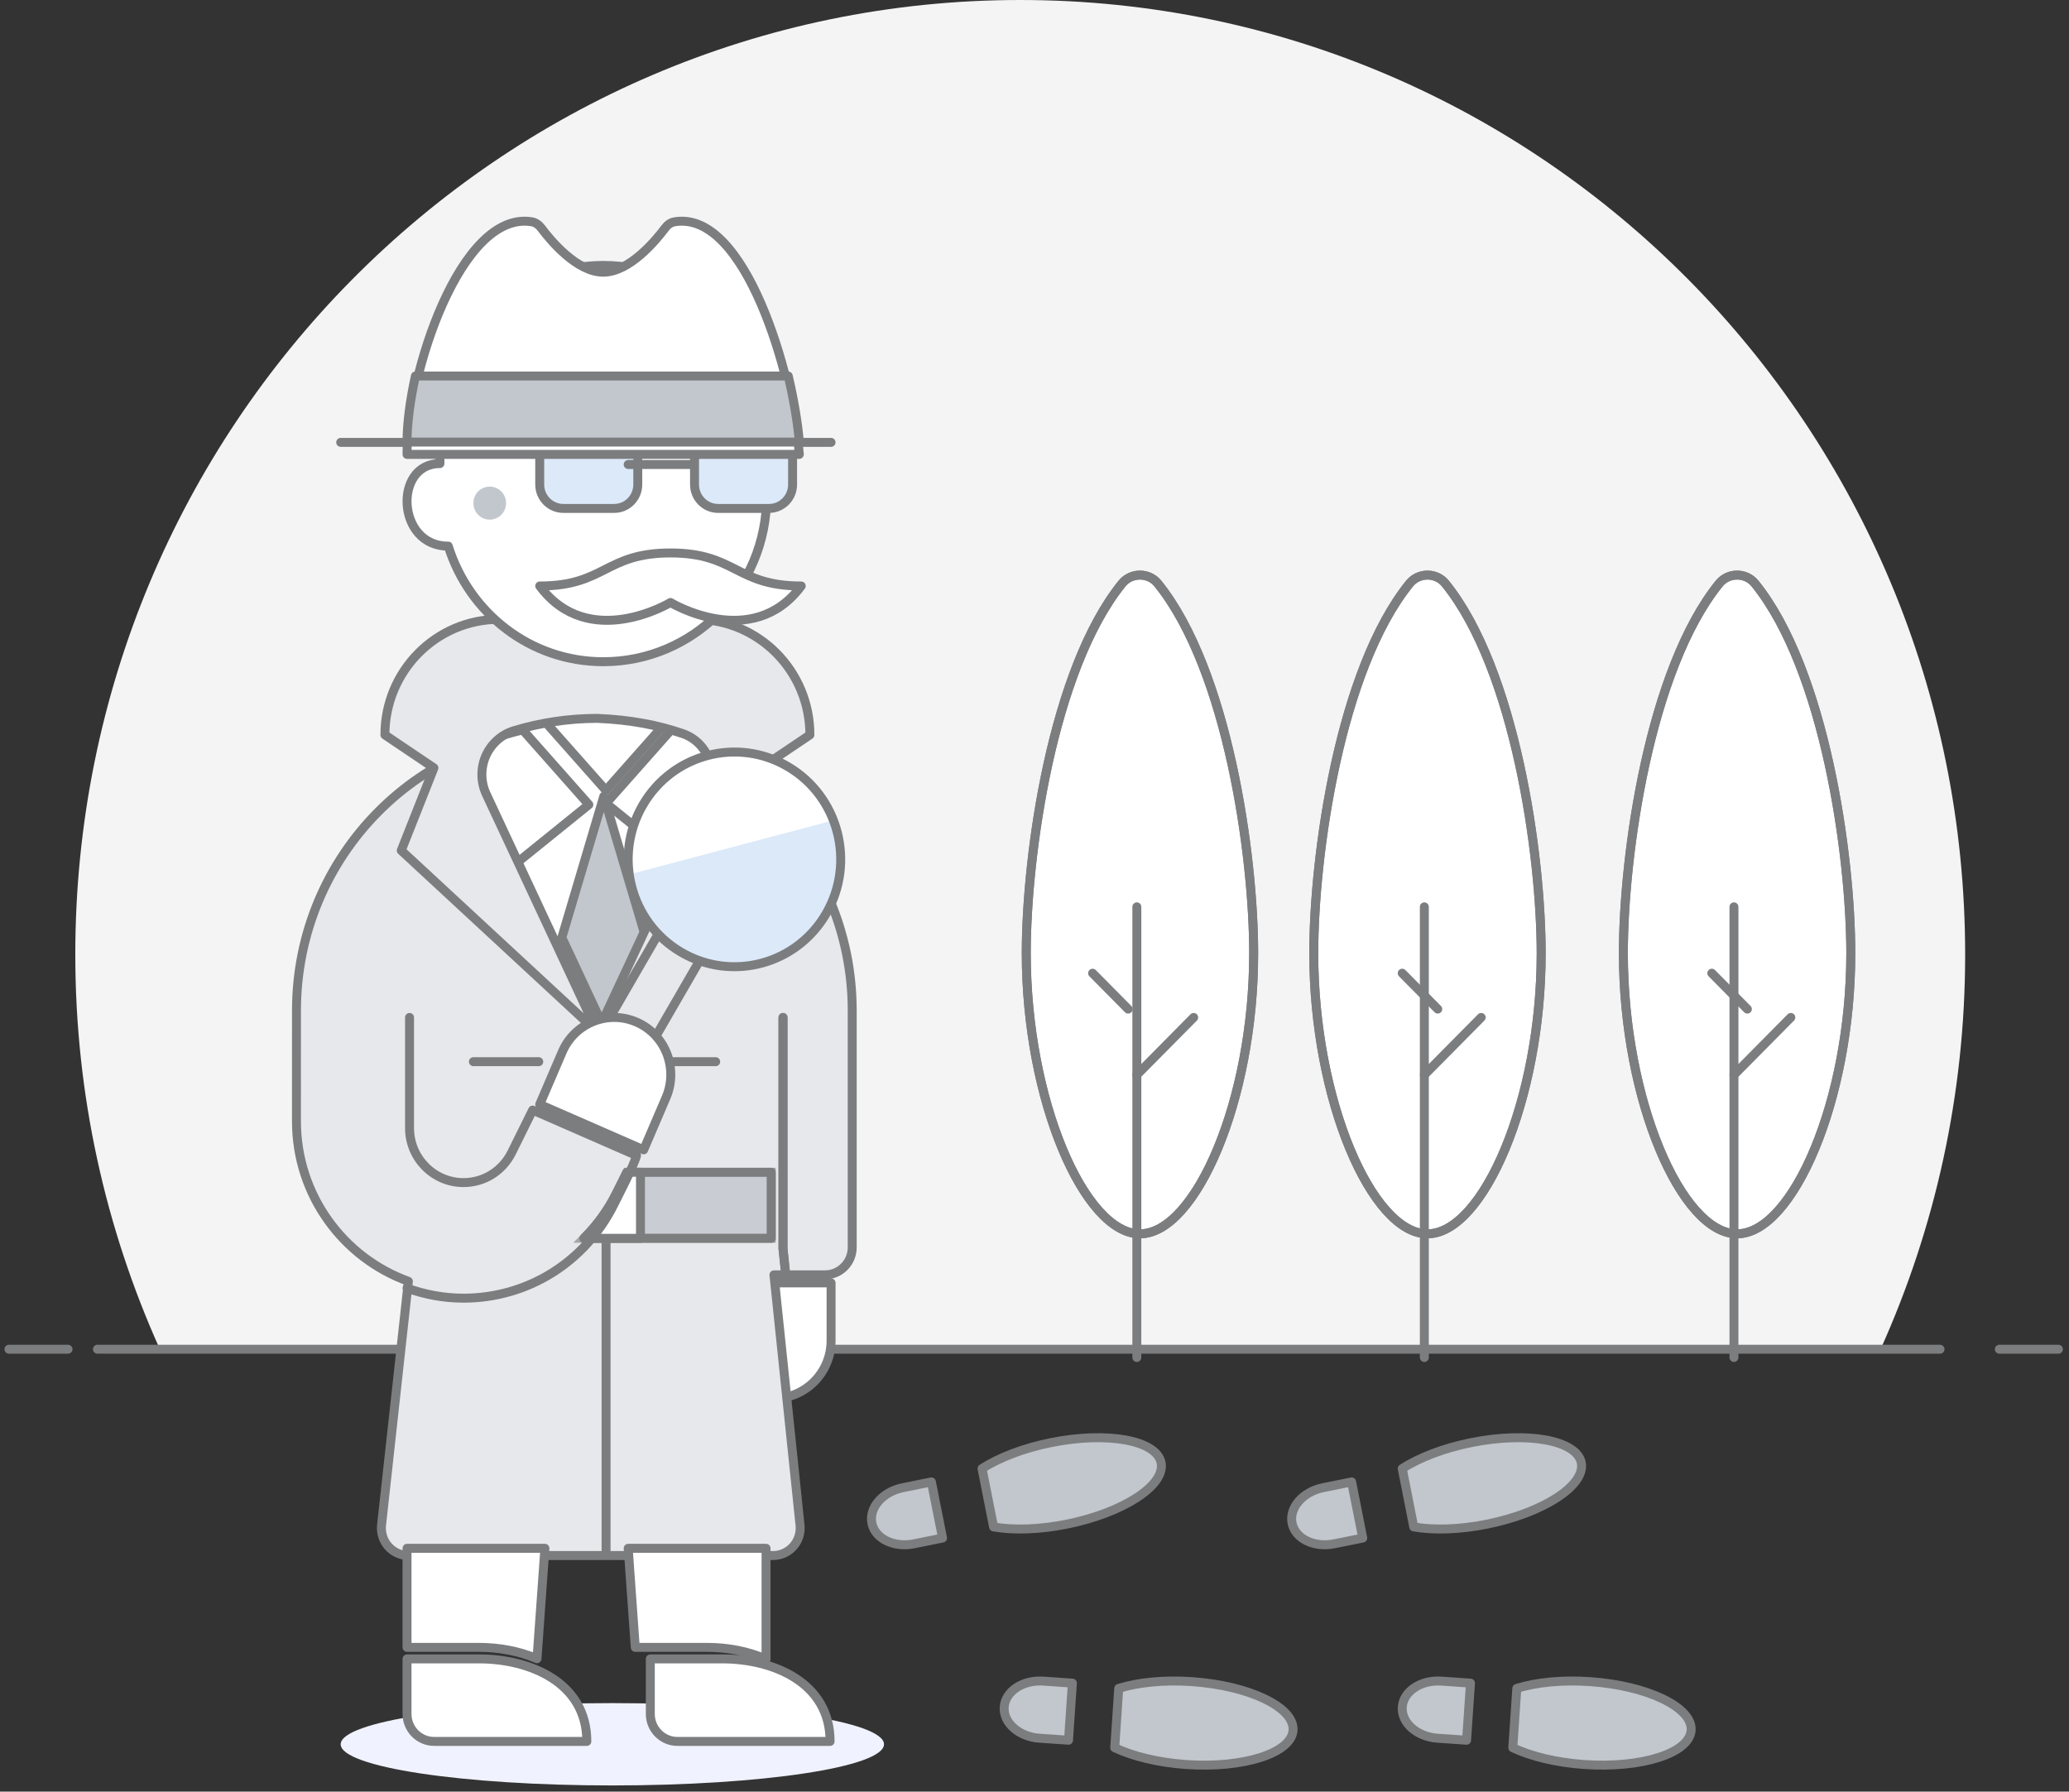 <?xml version="1.0" encoding="UTF-8"?>
<svg width="231px" height="200px" viewBox="0 0 231 200" version="1.1" xmlns="http://www.w3.org/2000/svg" xmlns:xlink="http://www.w3.org/1999/xlink">
    <rect x="0" y="0" width="231" height="200" fill="#333333" stroke="none"/>
    <!-- Generator: Sketch 51.2 (57519) - http://www.bohemiancoding.com/sketch -->
    <title>illustrations/No Search Results</title>
    <desc>Created with Sketch.</desc>
    <defs></defs>
    <g id="👥-group-coordinator-explorations" stroke="none" stroke-width="1" fill="none" fill-rule="evenodd">
        <g id="2.0.1---no-results-found" transform="translate(-604, -521)">
            <g id="illustrations/No-Search-Results" transform="translate(605, 521)">
                <g id="Group">
                    <g id="Group-5">
                        <path d="M218.406,106.563 C218.406,47.711 171.172,0 112.907,0 C54.64,0 7.407,47.711 7.407,106.563 C7.407,122.241 10.786,137.114 16.807,150.52 L209.006,150.52 C215.028,137.114 218.406,122.241 218.406,106.563" id="Fill-1" fill="#F4F4F4"></path>
                        <path d="M9.877,150.617 L215.6,150.617" id="Stroke-3" stroke="#7C7D7F" stroke-linecap="round" stroke-linejoin="round"></path>
                        <path d="M0,150.617 L6.594,150.617" id="Stroke-5" stroke="#7C7D7F" stroke-linecap="round" stroke-linejoin="round"></path>
                        <path d="M222.222,150.617 L228.816,150.617" id="Stroke-7" stroke="#7C7D7F" stroke-linecap="round" stroke-linejoin="round"></path>
                        <path d="M97.697,194.719 C97.697,197.258 84.119,199.314 67.368,199.314 C50.615,199.314 37.037,197.258 37.037,194.719 C37.037,192.18 50.615,190.123 67.368,190.123 C84.119,190.123 97.697,192.18 97.697,194.719" id="Fill-9" fill="#F0F2FF"></path>
                        <path d="M79.012,149.66 C79.012,153.221 81.871,156.112 85.4,156.112 C88.927,156.112 91.788,153.221 91.788,149.66 L91.788,143.21 L79.012,143.21 L79.012,149.66 Z" id="Fill-11" fill="#FFFFFF"></path>
                        <path d="M79.012,149.66 C79.012,153.221 81.871,156.112 85.4,156.112 C88.927,156.112 91.788,153.221 91.788,149.66 L91.788,143.21 L79.012,143.21 L79.012,149.66 Z" id="Stroke-13" stroke="#7C7D7F" stroke-linecap="round" stroke-linejoin="round"></path>
                        <path d="M94.148,112.819 C94.148,95.51 80.259,81.481 63.124,81.481 C45.99,81.481 32.101,95.51 32.101,112.819 L32.099,125.172 C32.099,133.407 37.324,140.411 44.593,143.035 L41.599,170.248 C41.504,171.111 41.781,171.98 42.353,172.63 C42.928,173.277 43.754,173.648 44.614,173.648 L85.305,173.648 C86.165,173.648 86.985,173.28 87.56,172.635 C88.135,171.991 88.412,171.127 88.322,170.264 L85.41,142.313 L91.118,142.313 C92.79,142.313 94.148,140.941 94.148,139.249 L94.148,112.819 Z" id="Fill-15" fill="#E6E8EB"></path>
                        <path d="M94.148,112.819 C94.148,95.51 80.259,81.481 63.124,81.481 C45.99,81.481 32.101,95.51 32.101,112.819 L32.099,125.172 C32.099,133.407 37.324,140.411 44.593,143.035 L41.599,170.248 C41.504,171.111 41.781,171.98 42.353,172.63 C42.928,173.277 43.754,173.648 44.614,173.648 L85.305,173.648 C86.165,173.648 86.985,173.28 87.56,172.635 C88.135,171.991 88.412,171.127 88.322,170.264 L85.41,142.313 L91.118,142.313 C92.79,142.313 94.148,140.941 94.148,139.249 L94.148,112.819 Z" id="Stroke-17" stroke="#7C7D7F" stroke-linecap="round" stroke-linejoin="round"></path>
                        <polyline id="Stroke-19" stroke="#7C7D7F" stroke-linecap="round" stroke-linejoin="round" points="86.42 113.58 86.42 139.387 86.805 143.074"></polyline>
                        <path d="M66.667,173.293 L66.667,138.272" id="Stroke-21" stroke="#7C7D7F" stroke-linecap="round" stroke-linejoin="round"></path>
                        <path d="M68.995,130.864 C68.507,131.855 68.022,132.801 67.79,133.273 C66.853,135.159 65.619,136.805 64.198,138.238 L85.11,138.238 L85.11,130.864 L68.995,130.864 Z" id="Fill-23" stroke="#979797" fill="#C1C7CD" opacity="0.8"></path>
                        <path d="M68.995,130.864 C68.507,131.855 68.022,132.801 67.79,133.273 C66.853,135.159 65.619,136.805 64.198,138.238 L85.11,138.238 L85.11,130.864 L68.995,130.864 Z" id="Stroke-25" stroke="#7C7D7F" stroke-linecap="round" stroke-linejoin="round"></path>
                        <path d="M51.852,118.519 L59.152,118.519" id="Stroke-27" stroke="#7C7D7F" stroke-linecap="round" stroke-linejoin="round"></path>
                        <path d="M71.605,118.519 L78.905,118.519" id="Stroke-29" stroke="#7C7D7F" stroke-linecap="round" stroke-linejoin="round"></path>
                        <path d="M68.995,130.864 C68.507,131.855 68.022,132.801 67.79,133.273 C66.853,135.159 65.619,136.805 64.198,138.238 L70.509,138.238 L70.509,130.864 L68.995,130.864 Z" id="Fill-31" fill="#FFFFFF"></path>
                        <path d="M68.995,130.864 C68.507,131.855 68.022,132.801 67.79,133.273 C66.853,135.159 65.619,136.805 64.198,138.238 L70.509,138.238 L70.509,130.864 L68.995,130.864 Z" id="Stroke-33" stroke="#7C7D7F" stroke-linecap="round" stroke-linejoin="round"></path>
                        <path d="M44.444,143.799 C46.417,144.51 48.533,144.918 50.745,144.918 C57.906,144.918 64.347,140.898 67.557,134.424 C68.066,133.39 69.785,130.105 70.07,128.992 L58.471,123.922 L56.129,128.654 C55.1,130.726 53.04,132.016 50.745,132.016 C47.427,132.016 44.724,129.288 44.724,125.934 L44.724,113.58" id="Stroke-35" stroke="#7C7D7F" stroke-linecap="round" stroke-linejoin="round"></path>
                        <path d="M109.932,170.455 C112.142,170.836 115.038,170.767 118.126,170.141 C124.427,168.87 129.133,165.801 128.634,163.289 C128.138,160.777 122.626,159.772 116.328,161.046 C113.234,161.669 110.536,162.73 108.642,163.939 L109.932,170.455 Z" id="Fill-37" fill="#C1C7CD"></path>
                        <path d="M109.932,170.455 C112.142,170.836 115.038,170.767 118.126,170.141 C124.427,168.87 129.133,165.801 128.634,163.289 C128.138,160.777 122.626,159.772 116.328,161.046 C113.234,161.669 110.536,162.73 108.642,163.939 L109.932,170.455 Z" id="Stroke-39" stroke="#7C7D7F" stroke-linecap="round" stroke-linejoin="round"></path>
                        <path d="M101.044,172.34 C98.791,172.796 96.687,171.762 96.344,170.033 C96.001,168.301 97.552,166.53 99.804,166.074 L102.99,165.432 L104.233,171.695 L101.044,172.34 Z" id="Fill-41" fill="#C1C7CD"></path>
                        <path d="M101.044,172.34 C98.791,172.796 96.687,171.762 96.344,170.033 C96.001,168.301 97.552,166.53 99.804,166.074 L102.99,165.432 L104.233,171.695 L101.044,172.34 Z" id="Stroke-43" stroke="#7C7D7F" stroke-linecap="round" stroke-linejoin="round"></path>
                        <path d="M156.843,170.455 C159.055,170.836 161.949,170.767 165.04,170.141 C171.341,168.87 176.044,165.801 175.548,163.289 C175.049,160.777 169.54,159.772 163.239,161.046 C160.147,161.669 157.449,162.73 155.556,163.939 L156.843,170.455 Z" id="Fill-45" fill="#C1C7CD"></path>
                        <path d="M156.843,170.455 C159.055,170.836 161.949,170.767 165.04,170.141 C171.341,168.87 176.044,165.801 175.548,163.289 C175.049,160.777 169.54,159.772 163.239,161.046 C160.147,161.669 157.449,162.73 155.556,163.939 L156.843,170.455 Z" id="Stroke-47" stroke="#7C7D7F" stroke-linecap="round" stroke-linejoin="round"></path>
                        <path d="M147.959,172.34 C145.707,172.796 143.6,171.762 143.257,170.033 C142.917,168.301 144.465,166.53 146.72,166.074 L149.906,165.432 L151.148,171.695 L147.959,172.34 Z" id="Fill-49" fill="#C1C7CD"></path>
                        <path d="M147.959,172.34 C145.707,172.796 143.6,171.762 143.257,170.033 C142.917,168.301 144.465,166.53 146.72,166.074 L149.906,165.432 L151.148,171.695 L147.959,172.34 Z" id="Stroke-51" stroke="#7C7D7F" stroke-linecap="round" stroke-linejoin="round"></path>
                        <path d="M123.457,195.106 C125.493,196.06 128.302,196.761 131.446,196.979 C137.857,197.421 143.193,195.708 143.367,193.153 C143.541,190.596 138.485,188.166 132.076,187.724 C128.93,187.506 126.052,187.812 123.905,188.478 L123.457,195.106 Z" id="Fill-53" fill="#C1C7CD"></path>
                        <path d="M123.457,195.106 C125.493,196.06 128.302,196.761 131.446,196.979 C137.857,197.421 143.193,195.708 143.367,193.153 C143.541,190.596 138.485,188.166 132.076,187.724 C128.93,187.506 126.052,187.812 123.905,188.478 L123.457,195.106 Z" id="Stroke-55" stroke="#7C7D7F" stroke-linecap="round" stroke-linejoin="round"></path>
                        <path d="M115.055,194.042 C112.763,193.882 110.998,192.327 111.117,190.568 C111.238,188.807 113.192,187.51 115.487,187.667 L118.731,187.891 L118.296,194.266 L115.055,194.042 Z" id="Fill-57" fill="#C1C7CD"></path>
                        <path d="M115.055,194.042 C112.763,193.882 110.998,192.327 111.117,190.568 C111.238,188.807 113.192,187.51 115.487,187.667 L118.731,187.891 L118.296,194.266 L115.055,194.042 Z" id="Stroke-59" stroke="#7C7D7F" stroke-linecap="round" stroke-linejoin="round"></path>
                        <path d="M167.901,195.106 C169.935,196.06 172.746,196.761 175.89,196.979 C182.302,197.421 187.638,195.708 187.812,193.153 C187.983,190.596 182.927,188.166 176.518,187.724 C173.371,187.506 170.494,187.812 168.35,188.478 L167.901,195.106 Z" id="Fill-61" fill="#C1C7CD"></path>
                        <path d="M167.901,195.106 C169.935,196.06 172.746,196.761 175.89,196.979 C182.302,197.421 187.638,195.708 187.812,193.153 C187.983,190.596 182.927,188.166 176.518,187.724 C173.371,187.506 170.494,187.812 168.35,188.478 L167.901,195.106 Z" id="Stroke-63" stroke="#7C7D7F" stroke-linecap="round" stroke-linejoin="round"></path>
                        <path d="M159.499,194.042 C157.204,193.882 155.443,192.327 155.561,190.568 C155.68,188.807 157.637,187.51 159.929,187.667 L163.176,187.891 L162.74,194.266 L159.499,194.042 Z" id="Fill-65" fill="#C1C7CD"></path>
                        <path d="M159.499,194.042 C157.204,193.882 155.443,192.327 155.561,190.568 C155.68,188.807 157.637,187.51 159.929,187.667 L163.176,187.891 L162.74,194.266 L159.499,194.042 Z" id="Stroke-67" stroke="#7C7D7F" stroke-linecap="round" stroke-linejoin="round"></path>
                        <path d="M138.971,106.429 C138.971,95.485 136.078,74.809 128.279,65.147 C127.261,63.881 125.291,63.881 124.267,65.147 C116.471,74.807 113.58,95.472 113.58,106.41 C113.58,122.821 120.084,137.734 126.274,137.734 C132.478,137.734 138.971,122.832 138.971,106.429" id="Fill-69" fill="#FFFFFF"></path>
                        <path d="M138.971,106.429 C138.971,95.485 136.078,74.809 128.279,65.147 C127.261,63.881 125.291,63.881 124.267,65.147 C116.471,74.807 113.58,95.472 113.58,106.41 C113.58,122.821 120.084,137.734 126.274,137.734 C132.478,137.734 138.971,122.832 138.971,106.429 Z" id="Stroke-71" stroke="#7C7D7F" stroke-linecap="round" stroke-linejoin="round"></path>
                        <path d="M125.926,151.54 L125.926,101.235" id="Stroke-73" stroke="#7C7D7F" stroke-linecap="round" stroke-linejoin="round"></path>
                        <path d="M125.926,119.993 L132.272,113.58" id="Stroke-75" stroke="#7C7D7F" stroke-linecap="round" stroke-linejoin="round"></path>
                        <path d="M124.954,112.649 L120.988,108.642" id="Stroke-77" stroke="#7C7D7F" stroke-linecap="round" stroke-linejoin="round"></path>
                        <path d="M138.971,106.429 C138.971,95.485 136.078,74.809 128.279,65.147 C127.261,63.881 125.291,63.881 124.267,65.147 C116.471,74.807 113.58,95.472 113.58,106.41 C113.58,122.821 120.084,137.734 126.274,137.734 C132.478,137.734 138.971,122.832 138.971,106.429 Z" id="Stroke-79" stroke="#7C7D7F" stroke-linecap="round" stroke-linejoin="round"></path>
                        <path d="M171.07,106.429 C171.07,95.485 168.179,74.809 160.38,65.147 C159.36,63.881 157.389,63.881 156.369,65.147 C148.57,74.807 145.679,95.472 145.679,106.41 C145.679,122.821 152.186,137.734 158.376,137.734 C164.577,137.734 171.07,122.832 171.07,106.429" id="Fill-81" fill="#FFFFFF"></path>
                        <path d="M171.07,106.429 C171.07,95.485 168.179,74.809 160.38,65.147 C159.36,63.881 157.389,63.881 156.369,65.147 C148.57,74.807 145.679,95.472 145.679,106.41 C145.679,122.821 152.186,137.734 158.376,137.734 C164.577,137.734 171.07,122.832 171.07,106.429 Z" id="Stroke-83" stroke="#7C7D7F" stroke-linecap="round" stroke-linejoin="round"></path>
                        <path d="M158.025,151.54 L158.025,101.235" id="Stroke-85" stroke="#7C7D7F" stroke-linecap="round" stroke-linejoin="round"></path>
                        <path d="M158.025,119.993 L164.373,113.58" id="Stroke-87" stroke="#7C7D7F" stroke-linecap="round" stroke-linejoin="round"></path>
                        <path d="M159.522,112.649 L155.556,108.642" id="Stroke-89" stroke="#7C7D7F" stroke-linecap="round" stroke-linejoin="round"></path>
                        <path d="M171.07,106.429 C171.07,95.485 168.179,74.809 160.38,65.147 C159.36,63.881 157.389,63.881 156.369,65.147 C148.57,74.807 145.679,95.472 145.679,106.41 C145.679,122.821 152.186,137.734 158.376,137.734 C164.577,137.734 171.07,122.832 171.07,106.429 Z" id="Stroke-91" stroke="#7C7D7F" stroke-linecap="round" stroke-linejoin="round"></path>
                        <path d="M205.638,106.429 C205.638,95.485 202.747,74.809 194.948,65.147 C193.928,63.881 191.957,63.881 190.937,65.147 C183.138,74.807 180.247,95.472 180.247,106.41 C180.247,122.821 186.754,137.734 192.944,137.734 C199.145,137.734 205.638,122.832 205.638,106.429" id="Fill-93" fill="#FFFFFF"></path>
                        <path d="M205.638,106.429 C205.638,95.485 202.747,74.809 194.948,65.147 C193.928,63.881 191.957,63.881 190.937,65.147 C183.138,74.807 180.247,95.472 180.247,106.41 C180.247,122.821 186.754,137.734 192.944,137.734 C199.145,137.734 205.638,122.832 205.638,106.429 Z" id="Stroke-95" stroke="#7C7D7F" stroke-linecap="round" stroke-linejoin="round"></path>
                        <path d="M192.593,151.54 L192.593,101.235" id="Stroke-97" stroke="#7C7D7F" stroke-linecap="round" stroke-linejoin="round"></path>
                        <path d="M192.593,119.993 L198.941,113.58" id="Stroke-99" stroke="#7C7D7F" stroke-linecap="round" stroke-linejoin="round"></path>
                        <path d="M194.09,112.649 L190.123,108.642" id="Stroke-101" stroke="#7C7D7F" stroke-linecap="round" stroke-linejoin="round"></path>
                        <path d="M205.638,106.429 C205.638,95.485 202.747,74.809 194.948,65.147 C193.928,63.881 191.957,63.881 190.937,65.147 C183.138,74.807 180.247,95.472 180.247,106.41 C180.247,122.821 186.754,137.734 192.944,137.734 C199.145,137.734 205.638,122.832 205.638,106.429 Z" id="Stroke-103" stroke="#7C7D7F" stroke-linecap="round" stroke-linejoin="round"></path>
                        <polyline id="Stroke-105" stroke="#7C7D7F" stroke-linecap="round" stroke-linejoin="round" points="86.42 113.58 86.42 139.387 86.805 143.074"></polyline>
                        <path d="M64.75,79.012 C61.52,79.012 58.407,79.495 55.464,80.382 C54.048,80.805 52.89,81.834 52.288,83.195 C51.69,84.556 51.708,86.115 52.336,87.463 L64.75,114.034 L77.062,87.679 C77.677,86.36 77.706,84.839 77.141,83.496 C76.574,82.153 75.469,81.114 74.103,80.651 C71.407,79.734 68.322,79.159 64.75,79.012" id="Fill-107" fill="#FFFFFF"></path>
                        <path d="M73.928,81.481 L66.667,89.681 L75.418,96.752 L78.981,89.127 C79.596,87.809 79.625,86.287 79.058,84.945 C78.493,83.602 77.388,82.563 76.019,82.1 C75.347,81.87 74.65,81.665 73.928,81.481 Z" id="Stroke-109" stroke="#7C7D7F" stroke-linecap="round" stroke-linejoin="round"></path>
                        <path d="M57.356,81.481 L64.744,89.823 L55.99,96.896 L52.337,89.069 C51.704,87.718 51.691,86.16 52.295,84.798 C52.899,83.437 54.059,82.406 55.476,81.982 C56.095,81.799 56.723,81.631 57.356,81.481 Z" id="Stroke-111" stroke="#7C7D7F" stroke-linecap="round" stroke-linejoin="round"></path>
                        <path d="M66.647,79.012 C64.102,79.012 61.636,79.327 59.259,79.889 C62.643,83.712 66.647,88.23 66.647,88.23 L73.908,80.03 C71.732,79.476 69.327,79.124 66.647,79.012" id="Fill-113" fill="#FFFFFF"></path>
                        <path d="M66.647,79.012 C64.102,79.012 61.636,79.327 59.259,79.889 C62.643,83.712 66.647,88.23 66.647,88.23 L73.908,80.03 C71.732,79.476 69.327,79.124 66.647,79.012 Z" id="Stroke-115" stroke="#7C7D7F" stroke-linejoin="round"></path>
                        <polygon id="Fill-117" fill="#C1C7CD" points="66.413 88.889 61.728 104.663 66.413 114.696 71.097 104.665"></polygon>
                        <polygon id="Stroke-119" stroke="#7C7D7F" stroke-linejoin="round" points="66.413 88.889 61.728 104.663 66.413 114.696 71.097 104.665"></polygon>
                        <path d="M89.424,82.038 C89.424,74.912 83.703,69.136 76.648,69.136 L54.749,69.136 C47.693,69.136 41.975,74.912 41.975,82.038 L47.448,85.725 L43.798,94.943 L65.699,115.219 L53.285,88.642 C52.657,87.297 52.641,85.741 53.24,84.38 C53.841,83.021 54.999,81.987 56.413,81.561 C59.377,80.669 62.508,80.194 65.699,80.194 C69.352,80.344 72.499,80.946 75.234,81.897 C78.022,82.864 79.283,86.138 78.027,88.829 L65.699,115.219 L87.599,94.943 L83.948,85.725 L89.424,82.038 Z" id="Fill-121" fill="#E6E8EB"></path>
                        <path d="M89.424,82.038 C89.424,74.912 83.703,69.136 76.648,69.136 L54.749,69.136 C47.693,69.136 41.975,74.912 41.975,82.038 L47.448,85.725 L43.798,94.943 L65.699,115.219 L53.285,88.642 C52.657,87.297 52.641,85.741 53.24,84.38 C53.841,83.021 54.999,81.987 56.413,81.561 C59.377,80.669 62.508,80.194 65.699,80.194 C69.352,80.344 72.499,80.946 75.234,81.897 C78.022,82.864 79.283,86.138 78.027,88.829 L65.699,115.219 L87.599,94.943 L83.948,85.725 L89.424,82.038 Z" id="Stroke-123" stroke="#7C7D7F" stroke-linecap="round" stroke-linejoin="round"></path>
                        <path d="M66.356,29.63 C56.283,29.63 48.117,37.883 48.117,48.062 L48.117,51.749 C42.908,51.749 43.264,60.967 49.03,60.967 L49.046,60.962 C51.377,68.424 58.2,73.869 66.356,73.869 C76.428,73.869 84.594,65.616 84.594,55.436 L84.594,48.062 C84.594,37.883 76.428,29.63 66.356,29.63" id="Fill-125" fill="#FFFFFF"></path>
                        <path d="M66.356,29.63 C56.283,29.63 48.117,37.883 48.117,48.062 L48.117,51.749 C42.908,51.749 43.264,60.967 49.03,60.967 L49.046,60.962 C51.377,68.424 58.2,73.869 66.356,73.869 C76.428,73.869 84.594,65.616 84.594,55.436 L84.594,48.062 C84.594,37.883 76.428,29.63 66.356,29.63 Z" id="Stroke-127" stroke="#7C7D7F" stroke-linecap="round" stroke-linejoin="round"></path>
                        <path d="M55.502,56.165 C55.502,57.182 54.685,58.008 53.677,58.008 C52.669,58.008 51.852,57.182 51.852,56.165 C51.852,55.147 52.669,54.321 53.677,54.321 C54.685,54.321 55.502,55.147 55.502,56.165" id="Fill-129" fill="#C1C7CD"></path>
                        <path d="M67.57,56.757 L61.897,56.757 C60.438,56.757 59.259,55.563 59.259,54.093 L59.259,49.383 L70.207,49.383 L70.207,54.093 C70.207,55.563 69.026,56.757 67.57,56.757" id="Fill-131" fill="#DBE9F9"></path>
                        <path d="M67.57,56.757 L61.897,56.757 C60.438,56.757 59.259,55.563 59.259,54.093 L59.259,49.383 L70.207,49.383 L70.207,54.093 C70.207,55.563 69.026,56.757 67.57,56.757 Z" id="Stroke-133" stroke="#7C7D7F" stroke-linecap="round" stroke-linejoin="round"></path>
                        <path d="M79.181,56.757 L84.854,56.757 C86.312,56.757 87.491,55.563 87.491,54.093 L87.491,49.383 L76.543,49.383 L76.543,54.093 C76.543,55.563 77.722,56.757 79.181,56.757" id="Fill-135" fill="#DBE9F9"></path>
                        <path d="M79.181,56.757 L84.854,56.757 C86.312,56.757 87.491,55.563 87.491,54.093 L87.491,49.383 L76.543,49.383 L76.543,54.093 C76.543,55.563 77.722,56.757 79.181,56.757 Z" id="Stroke-137" stroke="#7C7D7F" stroke-linecap="round" stroke-linejoin="round"></path>
                        <path d="M76.436,51.852 L69.136,51.852" id="Stroke-139" stroke="#7C7D7F" stroke-linecap="round" stroke-linejoin="round"></path>
                        <path d="M69.298,120.736 C68.536,122.054 66.859,122.499 65.553,121.729 C64.248,120.957 63.81,119.265 64.572,117.946 L74.241,101.235 L78.967,104.027 L69.298,120.736 Z" id="Fill-141" fill="#E6E8EB"></path>
                        <path d="M69.298,120.736 C68.536,122.054 66.859,122.499 65.553,121.729 C64.248,120.957 63.81,119.265 64.572,117.946 L74.241,101.235 L78.967,104.027 L69.298,120.736 Z" id="Stroke-143" stroke="#7C7D7F" stroke-linecap="round" stroke-linejoin="round"></path>
                        <path d="M91.242,101.981 C87.935,107.695 80.671,109.618 75.016,106.278 C69.359,102.94 67.452,95.6 70.759,89.888 C74.064,84.174 81.33,82.25 86.988,85.591 C92.643,88.929 94.547,96.266 91.242,101.981" id="Fill-145" fill="#DBE9F9"></path>
                        <path d="M86.942,85.591 C81.284,82.25 74.021,84.176 70.716,89.888 C69.307,92.317 68.896,95.032 69.263,97.616 L91.958,91.603 C91.025,89.171 89.344,87.011 86.942,85.591" id="Fill-147" fill="#FFFFFF"></path>
                        <path d="M91.242,101.981 C87.935,107.695 80.671,109.618 75.016,106.278 C69.359,102.94 67.452,95.6 70.759,89.888 C74.064,84.174 81.33,82.25 86.988,85.591 C92.643,88.929 94.547,96.266 91.242,101.981 Z" id="Stroke-149" stroke="#7C7D7F" stroke-linecap="round" stroke-linejoin="round"></path>
                        <path d="M73.858,61.728 C66.557,61.728 66.557,65.415 59.259,65.415 C64.732,72.787 73.858,67.259 73.858,67.259 C73.858,67.259 82.983,72.787 88.456,65.415 C81.158,65.415 81.158,61.728 73.858,61.728" id="Fill-151" fill="#FFFFFF"></path>
                        <path d="M73.858,61.728 C66.557,61.728 66.557,65.415 59.259,65.415 C64.732,72.787 73.858,67.259 73.858,67.259 C73.858,67.259 82.983,72.787 88.456,65.415 C81.158,65.415 81.158,61.728 73.858,61.728 Z" id="Stroke-153" stroke="#7C7D7F" stroke-linejoin="round"></path>
                        <path d="M73.372,122.502 C74.757,119.265 73.288,115.506 70.084,114.108 C66.879,112.706 63.16,114.193 61.773,117.43 L59.259,123.288 L70.862,128.361 L73.372,122.502 Z" id="Fill-155" fill="#FFFFFF"></path>
                        <path d="M73.372,122.502 C74.757,119.265 73.288,115.506 70.084,114.108 C66.879,112.706 63.16,114.193 61.773,117.43 L59.259,123.288 L70.862,128.361 L73.372,122.502 Z" id="Stroke-157" stroke="#7C7D7F" stroke-linecap="round" stroke-linejoin="round"></path>
                        <path d="M58.953,185.169 L59.837,172.84 L44.444,172.84 L44.444,183.901 L52.481,183.901 C54.67,183.901 56.957,184.306 58.953,185.169" id="Fill-159" fill="#FFFFFF"></path>
                        <path d="M58.953,185.169 L59.837,172.84 L44.444,172.84 L44.444,183.901 L52.481,183.901 C54.67,183.901 56.957,184.306 58.953,185.169 Z" id="Stroke-161" stroke="#7C7D7F" stroke-linecap="round" stroke-linejoin="round"></path>
                        <path d="M77.966,183.901 C80.187,183.901 82.513,184.324 84.528,185.217 L84.528,172.84 L69.136,172.84 L69.927,183.901 L77.966,183.901 Z" id="Fill-163" fill="#D6DAFF"></path>
                        <path d="M77.966,183.901 C80.187,183.901 82.513,184.324 84.528,185.217 L84.528,172.84 L69.136,172.84 L69.927,183.901 L77.966,183.901 Z" id="Fill-165" fill="#FFFFFF"></path>
                        <path d="M77.966,183.901 C80.187,183.901 82.513,184.324 84.528,185.217 L84.528,172.84 L69.136,172.84 L69.927,183.901 L77.966,183.901 Z" id="Stroke-167" stroke="#7C7D7F" stroke-linecap="round" stroke-linejoin="round"></path>
                        <path d="M91.679,194.4 C91.679,187.799 85.293,185.185 79.644,185.185 L71.605,185.185 L71.605,191.337 C71.605,193.028 72.963,194.4 74.638,194.4 L91.679,194.4 Z" id="Fill-169" fill="#FFFFFF"></path>
                        <path d="M91.679,194.4 C91.679,187.799 85.293,185.185 79.644,185.185 L71.605,185.185 L71.605,191.337 C71.605,193.028 72.963,194.4 74.638,194.4 L91.679,194.4 Z" id="Stroke-171" stroke="#7C7D7F" stroke-linecap="round" stroke-linejoin="round"></path>
                        <path d="M64.518,194.4 C64.518,187.799 58.13,185.185 52.481,185.185 L44.444,185.185 L44.444,191.337 C44.444,193.028 45.8,194.4 47.478,194.4 L64.518,194.4 Z" id="Fill-173" fill="#FFFFFF"></path>
                        <path d="M64.518,194.4 C64.518,187.799 58.13,185.185 52.481,185.185 L44.444,185.185 L44.444,191.337 C44.444,193.028 45.8,194.4 47.478,194.4 L64.518,194.4 Z" id="Stroke-175" stroke="#7C7D7F" stroke-linecap="round" stroke-linejoin="round"></path>
                        <path d="M37.037,49.383 L91.786,49.383" id="Stroke-177" stroke="#7C7D7F" stroke-linecap="round" stroke-linejoin="round"></path>
                        <path d="M74.325,24.757 C73.895,24.829 73.523,25.098 73.264,25.45 C72.236,26.824 69.29,30.384 66.346,30.384 C63.4,30.384 60.454,26.824 59.428,25.45 C59.164,25.098 58.795,24.829 58.365,24.757 C50.418,23.454 44.444,41.826 44.444,50.724 L88.243,50.724 C87.509,41.852 82.242,23.454 74.325,24.757" id="Fill-179" fill="#FFFFFF"></path>
                        <path d="M74.325,24.757 C73.895,24.829 73.523,25.098 73.264,25.45 C72.236,26.824 69.29,30.384 66.346,30.384 C63.4,30.384 60.454,26.824 59.428,25.45 C59.164,25.098 58.795,24.829 58.365,24.757 C50.418,23.454 44.444,41.826 44.444,50.724 L88.243,50.724 C87.509,41.852 82.242,23.454 74.325,24.757 Z" id="Stroke-181" stroke="#7C7D7F" stroke-linecap="round" stroke-linejoin="round"></path>
                        <path d="M45.378,41.975 C44.782,44.698 44.444,47.285 44.444,49.349 L88.245,49.349 C88.074,47.285 87.646,44.701 87.008,41.975 L45.378,41.975 Z" id="Fill-183" fill="#C1C7CD"></path>
                        <path d="M45.378,41.975 C44.782,44.698 44.444,47.285 44.444,49.349 L88.245,49.349 C88.074,47.285 87.646,44.701 87.008,41.975 L45.378,41.975 Z" id="Stroke-185" stroke="#7C7D7F" stroke-linecap="round" stroke-linejoin="round"></path>
                    </g>
                </g>
            </g>
        </g>
    </g>
</svg>